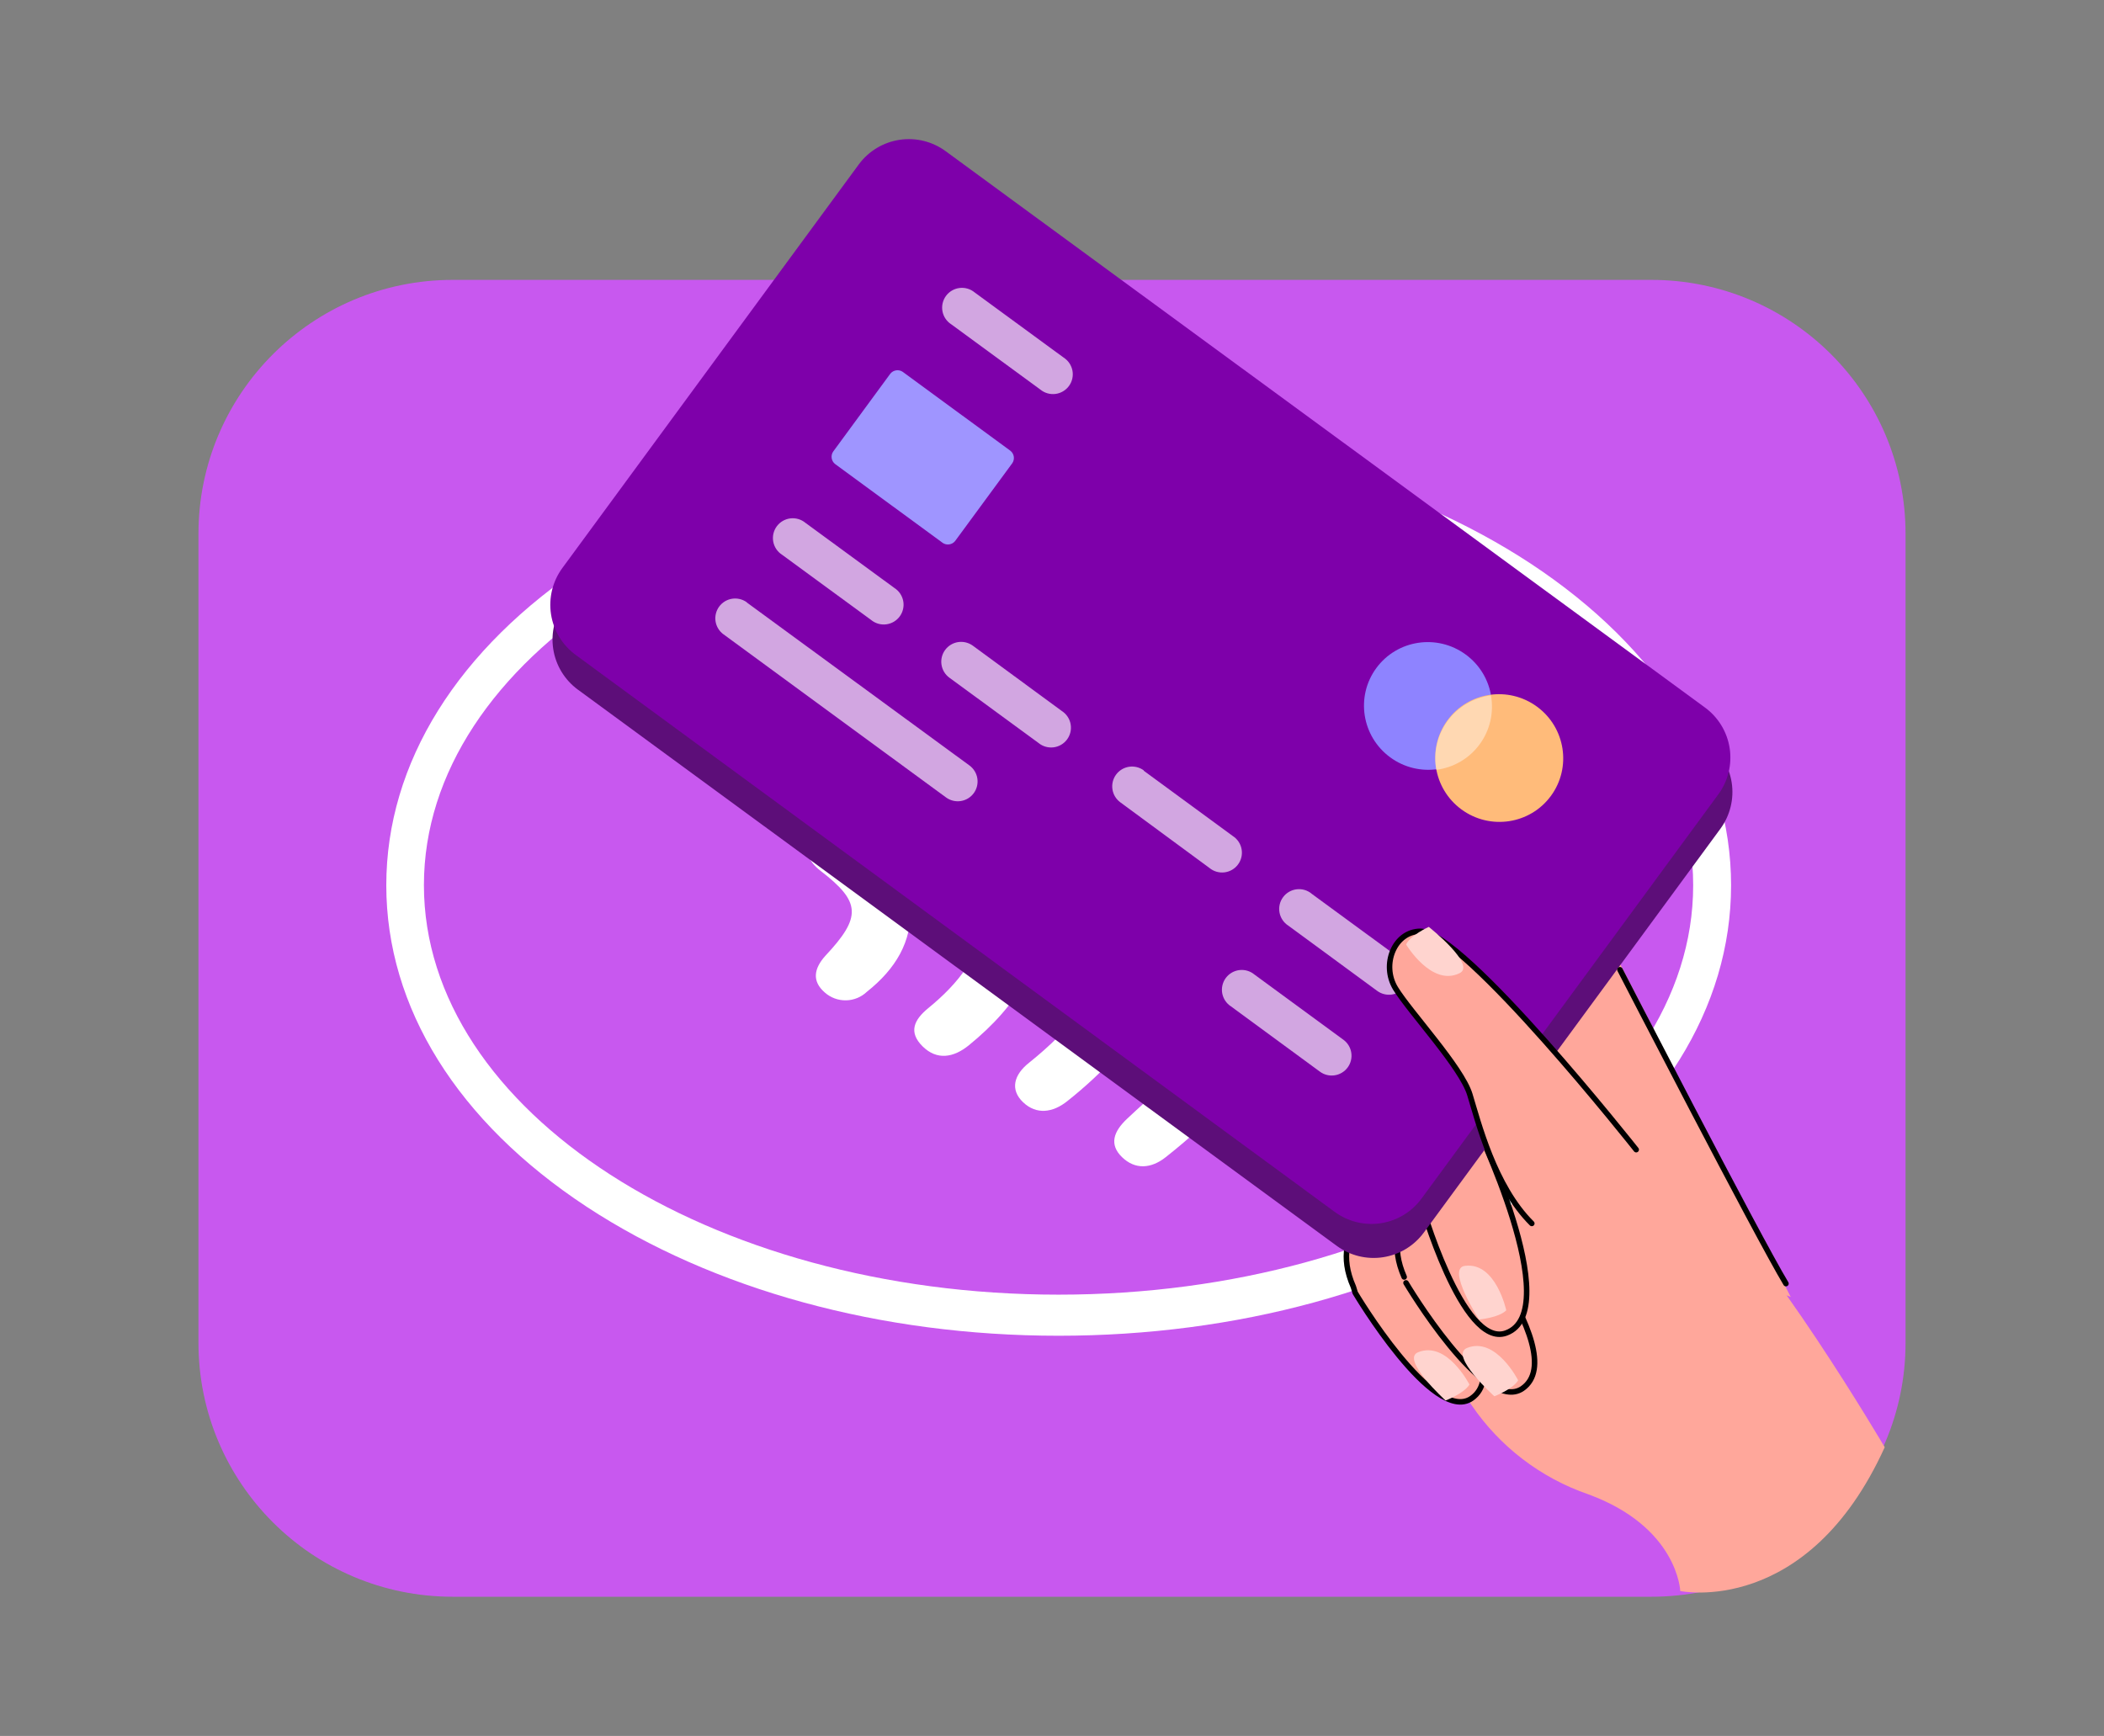 <svg width="286" height="236" viewBox="0 0 286 236" fill="none" xmlns="http://www.w3.org/2000/svg">
<rect x="0" y="0" width="286" height="236" fill="#808080" stroke="none"/>
<g clip-path="url(#clip0_6_7589)">
<path d="M224.465 38.05H61.535C42.448 38.05 26.976 53.509 26.976 72.58V182.545C26.976 201.616 42.448 217.075 61.535 217.075H224.465C243.552 217.075 259.025 201.616 259.025 182.545V72.58C259.025 53.509 243.552 38.05 224.465 38.05Z" fill="#C858EF"/>
<path d="M178.938 120.874C179.364 134.651 171.58 146.975 158.468 157.308C156.463 158.899 154.294 159.037 152.514 157.308C150.734 155.58 151.386 153.814 153.191 152.111C156.513 148.967 160.148 145.986 162.893 142.492C175.829 126.022 172.633 106.584 155.146 93.984C153.178 92.569 151.048 91.341 149.004 90.026C146.961 88.711 146.234 86.933 147.876 85.016C148.536 84.179 149.489 83.623 150.542 83.46C151.596 83.298 152.673 83.541 153.555 84.14C166.754 91.417 177.735 103.202 178.938 120.874Z" fill="white"/>
<path d="M160.512 119.91C160.9 132.347 155.021 141.815 145.068 149.706C143.125 151.259 140.894 151.585 139.077 149.856C137.259 148.128 137.823 146.099 139.891 144.471C145.557 139.924 149.919 134.664 151.637 128.051C154.382 117.142 149.656 108.763 140.468 102C139.214 101.073 137.785 100.297 136.469 99.42C134.476 98.167 133.962 96.414 135.429 94.573C136.064 93.717 137.003 93.139 138.054 92.957C139.104 92.775 140.184 93.004 141.07 93.596C150.433 98.844 157.19 105.845 159.684 115.602C160.098 117.205 160.311 118.858 160.512 119.91Z" fill="white"/>
<path d="M142.123 121.739C142.361 130.255 138.362 136.693 131.681 142.116C129.625 143.782 127.369 144.183 125.413 142.254C123.458 140.325 124.235 138.647 126.178 137.056C130.302 133.687 133.335 129.829 133.874 124.82C134.514 118.795 131.555 114.249 126.516 110.592C125.677 109.978 124.711 109.477 123.859 108.863C122.066 107.611 121.603 105.945 122.881 104.192C123.169 103.749 123.542 103.367 123.978 103.069C124.415 102.771 124.906 102.563 125.423 102.456C125.941 102.348 126.475 102.345 126.994 102.445C127.513 102.545 128.006 102.747 128.447 103.039C136.494 107.486 141.508 113.635 142.123 121.739Z" fill="white"/>
<path d="M123.746 123.342C123.997 127.988 121.741 131.733 117.842 134.827C117.075 135.56 116.059 135.977 114.998 135.995C113.936 136.014 112.906 135.633 112.114 134.927C110.346 133.399 110.622 131.671 112.214 129.917C117.128 124.669 117.027 122.615 111.562 118.407C109.719 116.992 109.155 115.338 110.647 113.522C112.139 111.706 114.47 111.519 116.576 112.758C120.8 115.339 123.495 118.683 123.746 123.342Z" fill="white"/>
<path d="M143.89 181.593C119.697 181.593 96.921 175.331 79.748 164.059C62.174 152.499 52.509 136.968 52.509 120.348C52.509 103.728 62.199 88.185 79.773 76.613C96.946 65.341 119.722 59.078 143.915 59.078C168.108 59.078 190.884 65.341 208.057 76.613C225.606 88.185 235.308 103.716 235.308 120.348C235.308 136.981 225.631 152.511 208.057 164.071C190.859 175.369 168.07 181.593 143.89 181.593ZM143.89 64.664C96.319 64.664 57.624 89.638 57.624 120.336C57.624 151.033 96.382 176.007 143.89 176.007C191.398 176.007 230.156 151.033 230.156 120.348C230.156 89.663 191.448 64.664 143.89 64.664Z" fill="white"/>
<path d="M243.418 176.32L219.013 128.677L203.858 143.807L223.776 169.044L243.418 176.32Z" fill="#FFA79B"/>
<path d="M256.192 196.748C256.192 196.748 239.984 169.194 231.121 162.268C225.278 157.814 218.924 154.072 212.194 151.121C212.194 151.121 196.963 177.26 198.092 186.516C198.397 188.144 199.06 189.684 200.034 191.024C203.867 196.661 209.42 200.909 215.866 203.136C228.088 207.607 228.401 216.299 228.401 216.299C228.401 216.299 245.675 219.919 256.192 196.748Z" fill="#FFA79B"/>
<path d="M184.215 175.757C184.215 175.757 194.845 193.68 200.034 190.11C207.28 185.1 188.427 163.32 188.427 163.32C188.427 163.32 180.304 166.639 183.965 174.943" fill="#FFA79B"/>
<path d="M183.965 174.943C180.304 166.639 188.427 163.32 188.427 163.32C188.427 163.32 207.23 185.15 200.034 190.11C194.845 193.68 184.215 175.757 184.215 175.757L183.965 174.943Z" stroke="black" stroke-width="0.75" stroke-miterlimit="10" stroke-linecap="round"/>
<path d="M196.5 190.398C196.5 190.398 199.007 189.446 199.746 188.231C199.746 188.231 196.713 182.27 192.802 183.823C190.282 184.737 196.5 190.398 196.5 190.398Z" fill="#FFD4CF"/>
<path d="M191.122 174.404C191.122 174.404 201.752 192.327 206.941 188.77C214.187 183.76 195.334 161.98 195.334 161.98C195.334 161.98 187.211 165.286 190.871 173.603" fill="#FFA79B"/>
<path d="M191.122 174.404C191.122 174.404 201.752 192.327 206.941 188.77C214.187 183.76 195.334 161.98 195.334 161.98C195.334 161.98 187.211 165.286 190.871 173.603" stroke="black" stroke-width="0.75" stroke-miterlimit="10" stroke-linecap="round"/>
<path d="M203.131 189.822C203.131 189.822 205.638 188.87 206.365 187.655C206.365 187.655 203.344 181.681 199.433 183.247C196.913 184.224 203.131 189.822 203.131 189.822Z" fill="#FFD4CF"/>
<path d="M193.103 163.308C193.103 163.308 198.769 183.347 204.71 181.23C212.983 178.287 200.36 152.361 200.36 152.361C200.36 152.361 191.661 153.488 193.065 162.456" fill="#FFA79B"/>
<path d="M193.103 163.308C193.103 163.308 198.769 183.347 204.71 181.23C212.983 178.287 200.36 152.361 200.36 152.361C200.36 152.361 191.661 153.488 193.065 162.456" stroke="black" stroke-width="0.75" stroke-miterlimit="10" stroke-linecap="round"/>
<path d="M201.05 179.389C201.05 179.389 203.77 179.138 204.748 178.137C204.748 178.137 203.344 171.586 199.17 172.087C196.5 172.325 201.05 179.389 201.05 179.389Z" fill="#FFD4CF"/>
<path fill-rule="evenodd" clip-rule="evenodd" d="M128.86 25.237L232.037 100.86C233.844 102.186 235.051 104.175 235.392 106.39C235.732 108.604 235.179 110.863 233.854 112.671L193.541 167.566C192.214 169.372 190.224 170.578 188.007 170.918C185.791 171.259 183.53 170.706 181.721 169.382L78.557 93.759C76.751 92.435 75.544 90.448 75.203 88.236C74.862 86.023 75.415 83.766 76.74 81.961L117.052 27.053C118.377 25.248 120.366 24.042 122.58 23.702C124.794 23.361 127.054 23.913 128.86 25.237Z" fill="#5D0E79"/>
<path fill-rule="evenodd" clip-rule="evenodd" d="M128.56 20.565L231.761 96.189C233.567 97.512 234.774 99.499 235.115 101.712C235.456 103.924 234.903 106.181 233.578 107.987L193.24 162.932C192.585 163.829 191.759 164.588 190.81 165.165C189.861 165.742 188.806 166.126 187.708 166.294C186.61 166.463 185.489 166.413 184.41 166.148C183.33 165.883 182.314 165.407 181.42 164.748L78.256 89.037C76.449 87.711 75.242 85.722 74.901 83.507C74.561 81.293 75.114 79.034 76.439 77.226L116.752 22.331C118.084 20.534 120.076 19.338 122.29 19.007C124.504 18.676 126.759 19.237 128.56 20.565Z" fill="#7E00AA"/>
<path d="M201.133 101.122C203.966 97.263 203.118 91.829 199.238 88.985C195.359 86.142 189.917 86.966 187.083 90.826C184.25 94.685 185.098 100.119 188.978 102.962C192.857 105.806 198.299 104.982 201.133 101.122Z" fill="#8E83FF"/>
<path d="M210.817 108.204C213.65 104.345 212.802 98.911 208.923 96.067C205.043 93.224 199.601 94.048 196.767 97.908C193.934 101.767 194.782 107.201 198.662 110.045C202.541 112.888 207.984 112.064 210.817 108.204Z" fill="#FFBB7A"/>
<path fill-rule="evenodd" clip-rule="evenodd" d="M202.554 94.535H202.667C202.877 95.691 202.849 96.878 202.585 98.022C202.321 99.167 201.826 100.246 201.13 101.193C200.434 102.141 199.552 102.936 198.539 103.531C197.525 104.126 196.4 104.509 195.234 104.655C195.028 103.509 195.056 102.333 195.316 101.198C195.576 100.062 196.062 98.991 196.745 98.048C197.428 97.104 198.295 96.308 199.293 95.707C200.291 95.105 201.4 94.711 202.554 94.548V94.535Z" fill="white" fill-opacity="0.42"/>
<path fill-rule="evenodd" clip-rule="evenodd" d="M122.706 50.549L137.347 61.282C137.594 61.478 137.758 61.759 137.807 62.07C137.855 62.381 137.785 62.699 137.61 62.961L129.826 73.557C129.628 73.801 129.346 73.963 129.035 74.009C128.724 74.056 128.406 73.984 128.146 73.807L113.505 63.074C113.261 62.879 113.099 62.6 113.051 62.291C113.002 61.983 113.07 61.668 113.242 61.408L121.026 50.799C121.223 50.555 121.506 50.393 121.817 50.347C122.128 50.3 122.445 50.373 122.706 50.549Z" fill="#9F95FF"/>
<path fill-rule="evenodd" clip-rule="evenodd" d="M109.481 71.077L121.59 79.944C121.899 80.143 122.164 80.403 122.368 80.709C122.573 81.014 122.712 81.358 122.779 81.719C122.846 82.08 122.838 82.451 122.755 82.809C122.673 83.167 122.519 83.504 122.301 83.8C122.084 84.096 121.808 84.345 121.491 84.53C121.174 84.716 120.822 84.835 120.457 84.879C120.092 84.924 119.722 84.894 119.369 84.79C119.017 84.687 118.689 84.512 118.406 84.278L106.297 75.41C105.988 75.211 105.724 74.951 105.519 74.646C105.315 74.341 105.175 73.997 105.108 73.636C105.042 73.275 105.05 72.904 105.132 72.546C105.214 72.188 105.369 71.85 105.586 71.554C105.804 71.258 106.079 71.01 106.397 70.824C106.714 70.639 107.066 70.52 107.43 70.475C107.795 70.43 108.165 70.461 108.518 70.564C108.871 70.668 109.199 70.842 109.481 71.077Z" fill="white" fill-opacity="0.65"/>
<path fill-rule="evenodd" clip-rule="evenodd" d="M101.521 81.91L131.781 104.066C132.067 104.275 132.308 104.538 132.492 104.841C132.676 105.143 132.799 105.478 132.853 105.828C132.907 106.177 132.891 106.534 132.808 106.877C132.724 107.221 132.573 107.545 132.364 107.83C132.155 108.115 131.892 108.357 131.589 108.541C131.287 108.724 130.951 108.847 130.601 108.901C130.251 108.955 129.894 108.939 129.551 108.856C129.207 108.772 128.883 108.621 128.597 108.412L98.338 86.231C98.052 86.023 97.81 85.76 97.626 85.457C97.443 85.155 97.32 84.82 97.266 84.47C97.212 84.121 97.227 83.764 97.311 83.421C97.395 83.077 97.546 82.753 97.755 82.468C97.964 82.183 98.227 81.941 98.529 81.757C98.832 81.574 99.168 81.451 99.517 81.397C99.867 81.343 100.224 81.358 100.568 81.442C100.912 81.526 101.236 81.677 101.521 81.885V81.91Z" fill="white" fill-opacity="0.65"/>
<path fill-rule="evenodd" clip-rule="evenodd" d="M170.514 132.485L182.611 141.352C183.188 141.774 183.573 142.407 183.682 143.113C183.792 143.819 183.616 144.539 183.194 145.116C182.771 145.692 182.137 146.077 181.431 146.186C180.725 146.296 180.004 146.12 179.427 145.698L167.33 136.818C167.022 136.619 166.757 136.359 166.552 136.054C166.348 135.748 166.208 135.405 166.141 135.044C166.075 134.682 166.083 134.311 166.165 133.953C166.247 133.596 166.402 133.258 166.619 132.962C166.837 132.666 167.113 132.418 167.43 132.232C167.747 132.046 168.099 131.928 168.464 131.883C168.829 131.838 169.199 131.868 169.551 131.972C169.904 132.075 170.232 132.25 170.514 132.485Z" fill="white" fill-opacity="0.65"/>
<path fill-rule="evenodd" clip-rule="evenodd" d="M132.483 39.753L144.592 48.62C144.901 48.819 145.166 49.08 145.37 49.385C145.574 49.69 145.714 50.034 145.781 50.395C145.848 50.756 145.839 51.127 145.757 51.485C145.675 51.843 145.521 52.18 145.303 52.476C145.085 52.772 144.81 53.021 144.492 53.206C144.175 53.392 143.824 53.511 143.459 53.556C143.094 53.6 142.724 53.57 142.371 53.467C142.018 53.363 141.691 53.188 141.408 52.954L129.299 44.086C128.99 43.887 128.725 43.627 128.521 43.322C128.316 43.017 128.177 42.673 128.11 42.312C128.043 41.951 128.051 41.58 128.134 41.222C128.216 40.864 128.37 40.526 128.588 40.23C128.805 39.934 129.081 39.686 129.398 39.5C129.716 39.315 130.067 39.196 130.432 39.151C130.797 39.106 131.167 39.137 131.52 39.24C131.873 39.344 132.2 39.518 132.483 39.753Z" fill="white" fill-opacity="0.65"/>
<path fill-rule="evenodd" clip-rule="evenodd" d="M132.245 87.784L144.341 96.664C144.65 96.864 144.915 97.124 145.119 97.429C145.324 97.734 145.464 98.078 145.53 98.439C145.597 98.8 145.589 99.171 145.507 99.529C145.424 99.887 145.27 100.224 145.052 100.52C144.835 100.816 144.559 101.065 144.242 101.251C143.925 101.436 143.573 101.555 143.208 101.6C142.843 101.644 142.473 101.614 142.12 101.511C141.768 101.407 141.44 101.233 141.157 100.998L129.048 92.13C128.763 91.921 128.521 91.657 128.338 91.354C128.154 91.051 128.032 90.715 127.979 90.365C127.925 90.015 127.941 89.658 128.026 89.314C128.11 88.97 128.262 88.646 128.472 88.361C128.682 88.075 128.946 87.834 129.249 87.651C129.552 87.467 129.889 87.345 130.239 87.292C130.589 87.238 130.947 87.254 131.291 87.339C131.635 87.423 131.959 87.575 132.245 87.784Z" fill="white" fill-opacity="0.65"/>
<path fill-rule="evenodd" clip-rule="evenodd" d="M155.472 104.78L167.581 113.66C167.89 113.859 168.155 114.12 168.359 114.425C168.564 114.73 168.704 115.074 168.77 115.435C168.837 115.796 168.829 116.167 168.747 116.525C168.664 116.883 168.51 117.22 168.292 117.516C168.075 117.812 167.799 118.061 167.482 118.246C167.165 118.432 166.813 118.551 166.448 118.596C166.083 118.64 165.713 118.61 165.36 118.506C165.008 118.403 164.68 118.228 164.397 117.994L152.288 109.076C152.003 108.867 151.761 108.604 151.577 108.302C151.393 108 151.271 107.665 151.217 107.315C151.163 106.966 151.178 106.609 151.262 106.265C151.346 105.922 151.497 105.598 151.706 105.313C151.915 105.027 152.178 104.786 152.48 104.602C152.783 104.418 153.118 104.296 153.468 104.242C153.818 104.188 154.175 104.203 154.519 104.287C154.863 104.371 155.187 104.521 155.472 104.73V104.78Z" fill="white" fill-opacity="0.65"/>
<path fill-rule="evenodd" clip-rule="evenodd" d="M178.236 121.463L190.395 130.368C190.681 130.577 190.922 130.84 191.106 131.142C191.29 131.444 191.412 131.78 191.467 132.129C191.521 132.479 191.505 132.835 191.422 133.179C191.338 133.523 191.187 133.846 190.978 134.132C190.769 134.417 190.506 134.658 190.203 134.842C189.901 135.026 189.565 135.148 189.215 135.202C188.865 135.256 188.508 135.241 188.165 135.157C187.821 135.073 187.497 134.923 187.211 134.714L175.115 125.834C174.806 125.635 174.541 125.375 174.337 125.07C174.132 124.764 173.992 124.421 173.926 124.06C173.859 123.698 173.867 123.327 173.949 122.969C174.032 122.611 174.186 122.274 174.404 121.978C174.621 121.682 174.897 121.434 175.214 121.248C175.531 121.062 175.883 120.944 176.248 120.899C176.613 120.854 176.983 120.884 177.336 120.988C177.688 121.091 178.016 121.266 178.299 121.501L178.236 121.463Z" fill="white" fill-opacity="0.65"/>
<path d="M222.41 156.294C222.41 156.294 198.956 126.611 193.09 126.611C189.555 126.611 187.713 131.145 189.706 134.388C191.699 137.632 198.656 145.072 199.796 148.792C200.937 152.511 203.093 161.241 208.22 166.326C213.347 171.411 225.832 169.996 222.41 156.294Z" fill="#FFA79B"/>
<path d="M222.41 156.294C222.41 156.294 198.956 126.611 193.09 126.611C189.555 126.611 187.713 131.145 189.706 134.388C191.699 137.632 198.656 145.072 199.796 148.792C200.937 152.511 203.093 161.241 208.22 166.326" stroke="black" stroke-width="0.75" stroke-miterlimit="10" stroke-linecap="round"/>
<path d="M194.218 126.01C194.218 126.01 191.711 127.137 191.135 128.402C191.135 128.402 194.569 134.138 198.367 132.322C200.812 131.232 194.218 126.01 194.218 126.01Z" fill="#FFD4CF"/>
<path d="M220.203 131.833C220.203 131.833 238.931 168.155 242.767 174.505" stroke="black" stroke-width="0.75" stroke-miterlimit="10" stroke-linecap="round"/>
</g>
<defs>
<clipPath id="clip0_6_7589">
<rect width="286" height="236" fill="white"/>
</clipPath>
</defs>
</svg>
